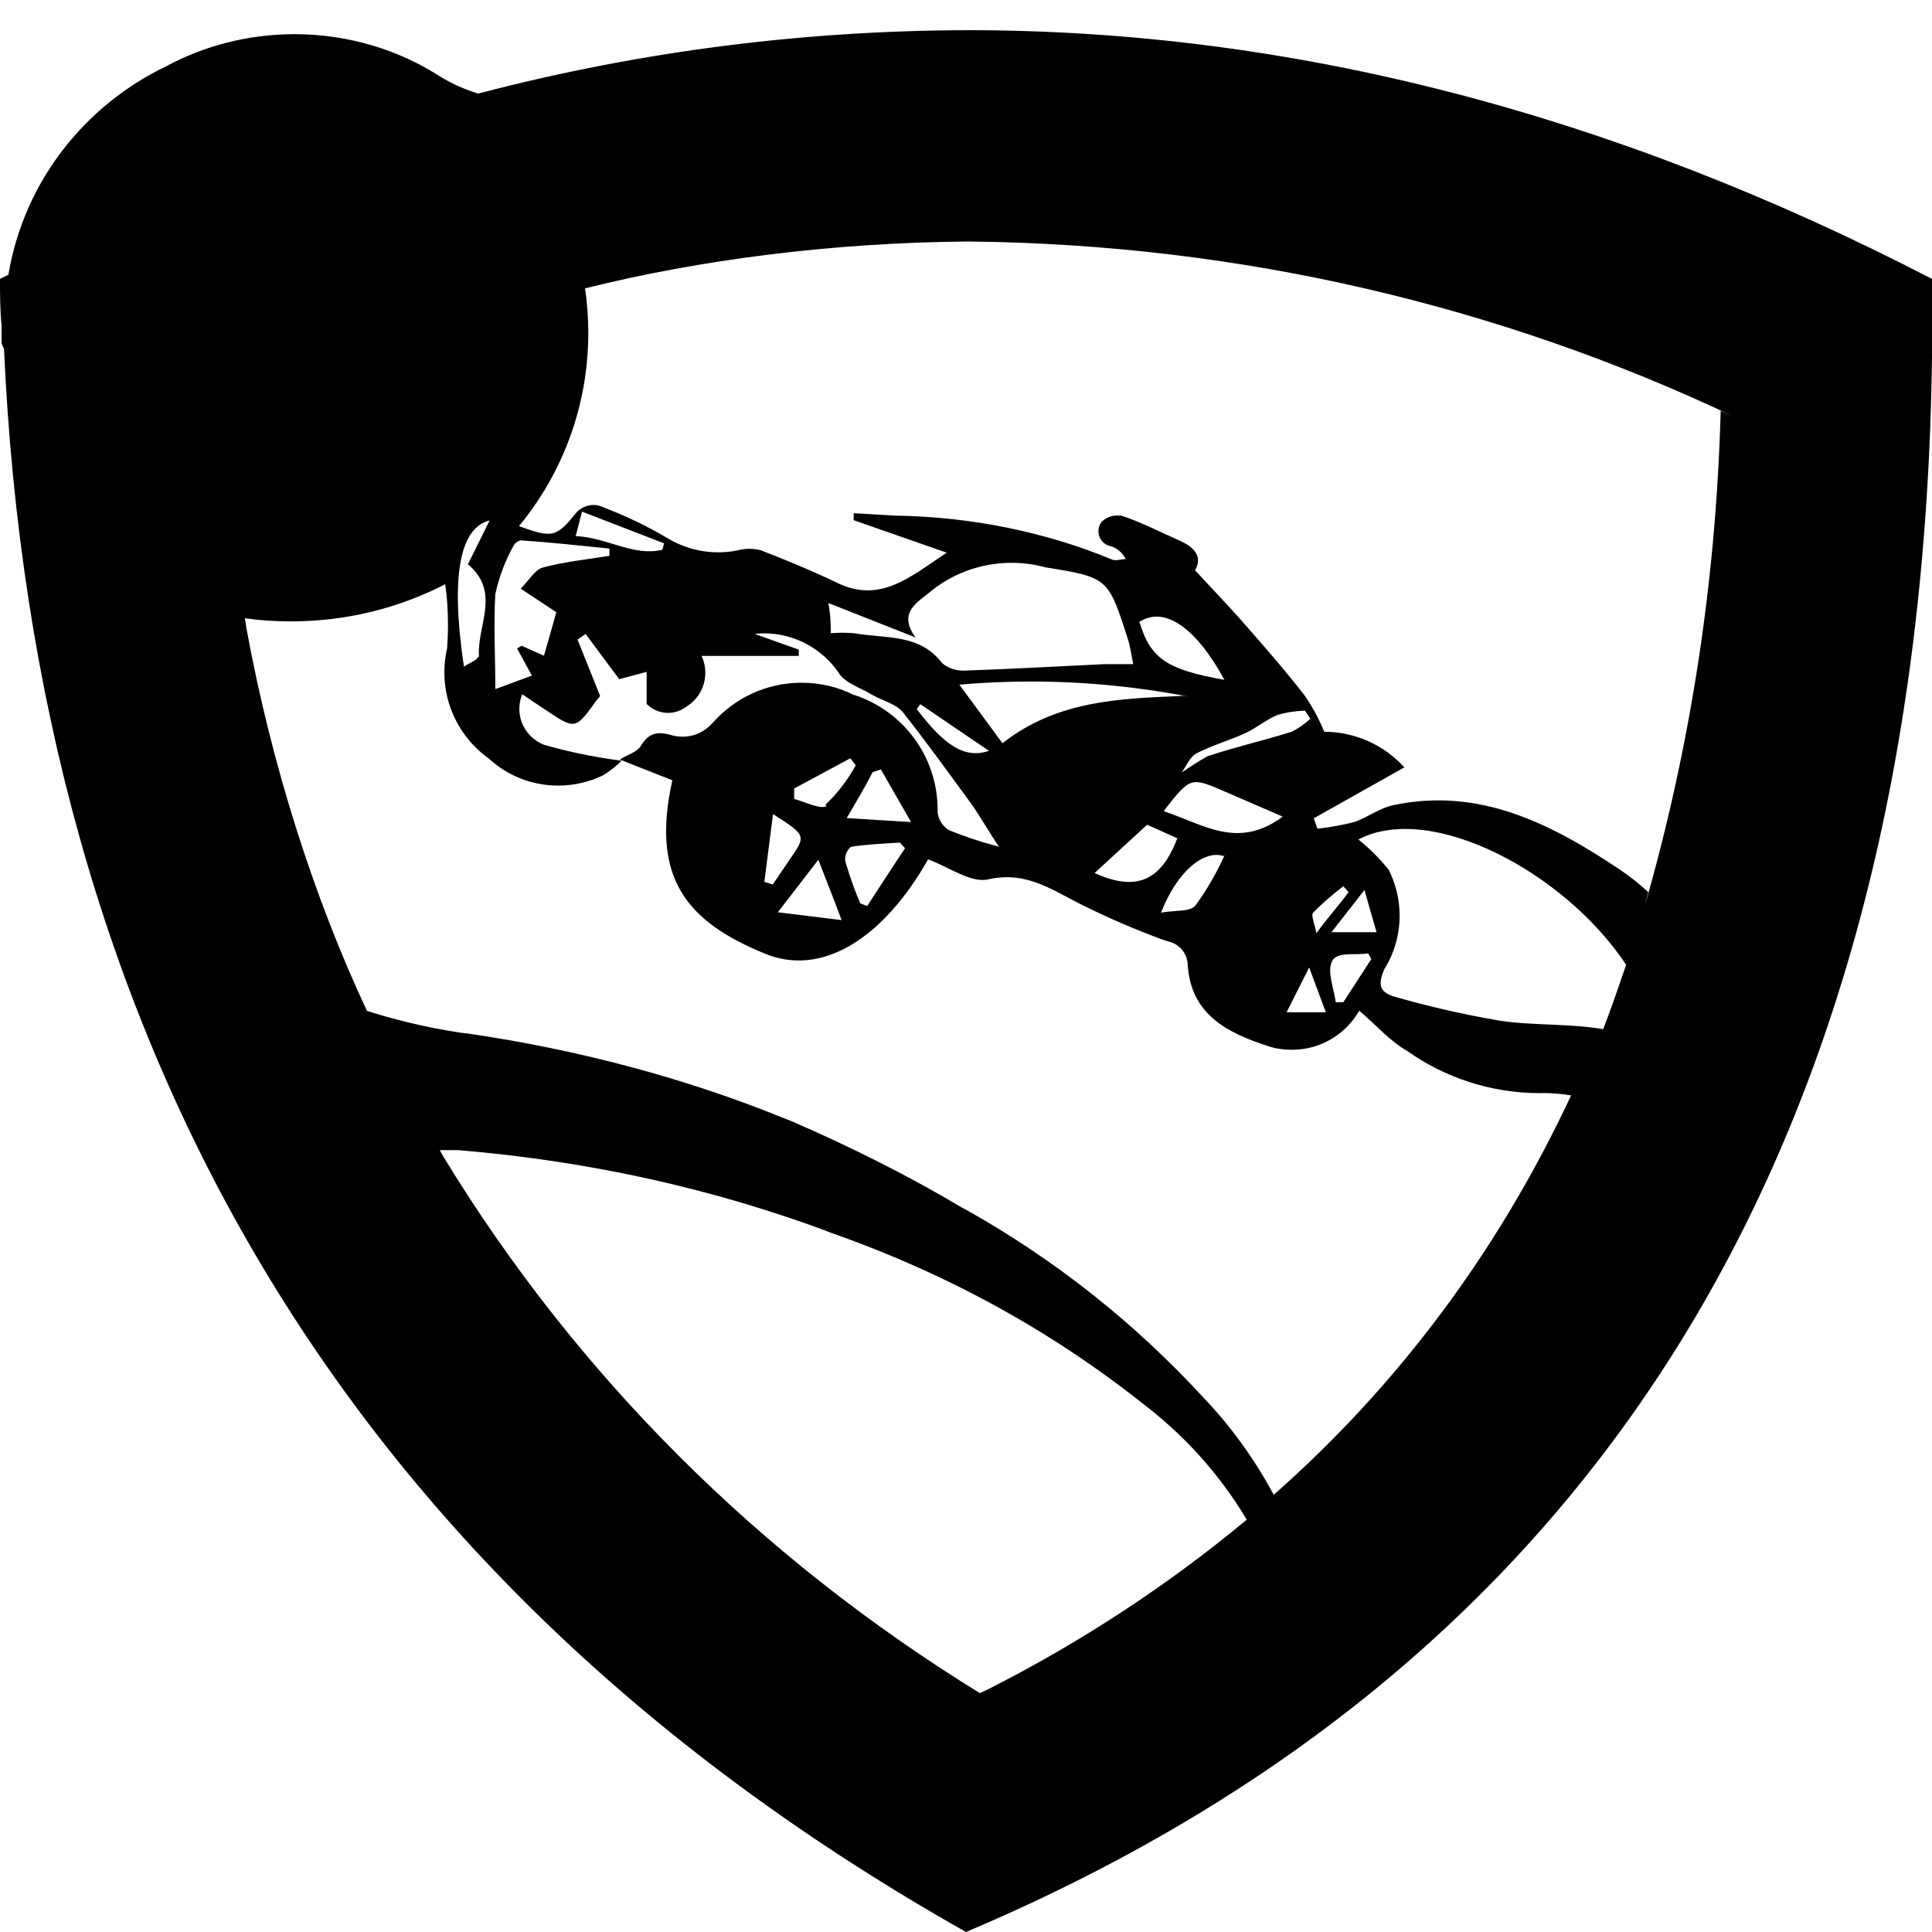 <svg width="16" height="16" viewBox="0 0 16 16" fill="none" xmlns="http://www.w3.org/2000/svg">
<g clip-path="url(#clip0_6_383)">
<path d="M16 2.31C13.35 0.937 10.689 0.25 8.017 0.25C6.577 0.253 5.182 0.445 3.855 0.803L3.967 0.777C3.845 0.74 3.739 0.692 3.641 0.631L3.647 0.635C3.305 0.414 2.887 0.283 2.439 0.283C2.051 0.283 1.686 0.381 1.368 0.553L1.38 0.547C0.696 0.875 0.203 1.506 0.072 2.261L0.07 2.275L0 2.31C0 2.44 0 2.56 0.013 2.695C0.013 2.743 0.013 2.79 0.013 2.84C0.018 2.858 0.025 2.874 0.033 2.889L0.033 2.888C0.293 8.62 2.843 13.088 8 16C13.501 13.672 16.087 9.06 16 2.31ZM8.017 2C10.283 2.022 12.423 2.537 14.342 3.442L14.25 3.402C14.211 4.836 13.995 6.202 13.621 7.503L13.65 7.388C13.581 7.324 13.506 7.264 13.427 7.21L13.42 7.205C12.852 6.825 12.252 6.513 11.53 6.67C11.42 6.695 11.322 6.772 11.215 6.808C11.13 6.83 11.027 6.849 10.921 6.862L10.91 6.862L10.88 6.777L11.63 6.355C11.466 6.174 11.23 6.061 10.967 6.06C10.918 5.941 10.861 5.84 10.794 5.745L10.797 5.75C10.627 5.532 10.445 5.325 10.262 5.117C10.148 4.99 10.03 4.867 9.897 4.723C9.96 4.612 9.897 4.532 9.76 4.473C9.622 4.412 9.452 4.325 9.292 4.272C9.28 4.27 9.267 4.269 9.253 4.269C9.201 4.269 9.154 4.29 9.12 4.325C9.105 4.346 9.097 4.371 9.097 4.399C9.097 4.463 9.144 4.516 9.205 4.525C9.257 4.544 9.298 4.581 9.322 4.629L9.323 4.63C9.283 4.63 9.235 4.65 9.2 4.63C8.67 4.411 8.054 4.279 7.409 4.27H7.405L7.07 4.25V4.308L7.84 4.577C7.538 4.777 7.293 5 6.933 4.827C6.728 4.728 6.515 4.64 6.303 4.558C6.273 4.55 6.24 4.545 6.205 4.545C6.171 4.545 6.137 4.55 6.105 4.559L6.108 4.558C6.06 4.568 6.004 4.574 5.948 4.574C5.793 4.574 5.648 4.53 5.524 4.455L5.528 4.457C5.364 4.359 5.174 4.268 4.975 4.193L4.95 4.185C4.94 4.183 4.928 4.182 4.916 4.182C4.863 4.182 4.815 4.204 4.78 4.237C4.608 4.45 4.578 4.46 4.298 4.357C4.655 3.925 4.872 3.366 4.872 2.756C4.872 2.626 4.862 2.498 4.843 2.373L4.845 2.388C5.795 2.151 6.887 2.01 8.011 2H8.017ZM11.5 7.202C11.425 7.109 11.343 7.028 11.253 6.955L11.25 6.952C11.848 6.638 12.957 7.22 13.467 7.99C13.405 8.17 13.345 8.348 13.277 8.523C12.995 8.475 12.703 8.495 12.422 8.453C12.073 8.393 11.777 8.322 11.487 8.236L11.543 8.25C11.415 8.217 11.415 8.137 11.465 8.025C11.544 7.899 11.591 7.747 11.591 7.583C11.591 7.444 11.557 7.313 11.498 7.198L11.5 7.202ZM7.69 4.912C7.874 4.756 8.115 4.661 8.377 4.661C8.472 4.661 8.564 4.673 8.652 4.697L8.645 4.696C9.175 4.783 9.177 4.778 9.342 5.298C9.36 5.353 9.367 5.413 9.385 5.5C9.292 5.5 9.222 5.5 9.15 5.5C8.767 5.518 8.387 5.54 8.005 5.553C7.997 5.554 7.987 5.554 7.978 5.554C7.912 5.554 7.851 5.532 7.804 5.493C7.612 5.243 7.332 5.291 7.075 5.244C7.046 5.242 7.012 5.24 6.977 5.24C6.943 5.24 6.909 5.242 6.875 5.244L6.88 5.244C6.88 5.171 6.88 5.109 6.86 4.994L7.582 5.279C7.44 5.083 7.58 5 7.69 4.912ZM7.622 5.832L8.19 6.218C7.99 6.287 7.82 6.173 7.592 5.872L7.622 5.832ZM7.945 5.67C8.122 5.654 8.328 5.644 8.537 5.644C8.984 5.644 9.422 5.688 9.845 5.769L9.802 5.763C9.28 5.785 8.757 5.798 8.302 6.155L7.945 5.67ZM9.445 5.145C9.647 5.022 9.905 5.197 10.14 5.63C9.657 5.545 9.525 5.45 9.435 5.145H9.445ZM9.5 6.83L9.75 6.942C9.617 7.293 9.412 7.388 9.065 7.23L9.5 6.83ZM10.143 7.08C10.07 7.24 9.989 7.378 9.895 7.506L9.9 7.5C9.855 7.553 9.732 7.537 9.615 7.558C9.75 7.213 9.972 7.035 10.135 7.09L10.143 7.08ZM9.642 6.71C9.86 6.433 9.86 6.433 10.143 6.555L10.623 6.763C10.25 7.04 9.965 6.825 9.642 6.72V6.71ZM10 6.263C9.916 6.31 9.846 6.356 9.778 6.404L9.785 6.4C9.825 6.345 9.852 6.27 9.907 6.24C10.035 6.173 10.18 6.133 10.312 6.072C10.405 6.03 10.488 5.957 10.582 5.92C10.649 5.9 10.726 5.888 10.806 5.885H10.807L10.852 5.952C10.807 5.994 10.757 6.03 10.701 6.058L10.697 6.06C10.467 6.133 10.232 6.185 10 6.263ZM10.842 8.012L10.98 8.383H10.655L10.842 8.012ZM10.9 7.72C10.885 7.643 10.855 7.577 10.875 7.558C10.951 7.481 11.033 7.41 11.119 7.344L11.125 7.34L11.168 7.388C11.088 7.5 11 7.593 10.902 7.728L10.9 7.72ZM11.027 7.72L11.3 7.37C11.342 7.518 11.37 7.62 11.4 7.72H11.027ZM11.357 7.942L11.125 8.3H11.062C11.047 8.185 10.99 8.05 11.03 7.963C11.07 7.875 11.225 7.915 11.33 7.895L11.357 7.942ZM4.607 5.07C4.575 5.185 4.542 5.303 4.505 5.43L4.32 5.348L4.282 5.37L4.405 5.595L4.102 5.707C4.102 5.43 4.087 5.173 4.102 4.92C4.135 4.771 4.186 4.639 4.254 4.518L4.25 4.525C4.262 4.499 4.286 4.48 4.314 4.475C4.564 4.492 4.802 4.518 5.047 4.543V4.603C4.862 4.633 4.675 4.652 4.495 4.7C4.43 4.718 4.382 4.805 4.312 4.875L4.607 5.07ZM4.767 4.442L4.82 4.237L5.5 4.5L5.485 4.553C5.25 4.61 5.032 4.455 4.777 4.44L4.767 4.442ZM3.957 5.442C3.957 5.463 3.89 5.49 3.842 5.52C3.73 4.77 3.807 4.372 4.055 4.31L3.875 4.673C4.152 4.905 3.947 5.183 3.967 5.438L3.957 5.442ZM2.027 5.12C2.143 5.137 2.276 5.146 2.411 5.146C2.877 5.146 3.317 5.032 3.703 4.83L3.687 4.838C3.702 4.939 3.71 5.055 3.71 5.173C3.71 5.244 3.707 5.313 3.702 5.381L3.702 5.372C3.688 5.431 3.68 5.499 3.68 5.569C3.68 5.859 3.822 6.117 4.04 6.276L4.043 6.277C4.194 6.419 4.398 6.506 4.623 6.506C4.758 6.506 4.887 6.474 5 6.418L4.995 6.42C5.053 6.385 5.103 6.345 5.148 6.3C4.9 6.268 4.681 6.22 4.467 6.157L4.498 6.165C4.381 6.115 4.301 6.003 4.301 5.871C4.301 5.827 4.31 5.785 4.326 5.747L4.325 5.75L4.56 5.907C4.753 6.035 4.773 6.029 4.908 5.845C4.928 5.814 4.949 5.788 4.971 5.763L4.97 5.764L4.783 5.297L4.85 5.25L5.128 5.625L5.355 5.564V5.83C5.401 5.875 5.463 5.904 5.533 5.904C5.59 5.904 5.643 5.884 5.686 5.851C5.78 5.793 5.841 5.689 5.841 5.572C5.841 5.521 5.83 5.473 5.809 5.43L5.81 5.432H6.615V5.38L6.25 5.25C6.273 5.247 6.3 5.245 6.326 5.245C6.582 5.245 6.808 5.373 6.944 5.569L6.945 5.572C6.998 5.657 7.123 5.694 7.215 5.75C7.308 5.804 7.418 5.827 7.478 5.899C7.675 6.149 7.855 6.399 8.038 6.649C8.123 6.767 8.195 6.899 8.273 7.012C8.106 6.968 7.967 6.92 7.833 6.865L7.858 6.875C7.806 6.842 7.771 6.788 7.765 6.726C7.765 6.721 7.765 6.713 7.765 6.707C7.765 6.263 7.477 5.888 7.077 5.756L7.07 5.755C6.944 5.691 6.795 5.654 6.638 5.654C6.346 5.654 6.084 5.782 5.904 5.984L5.903 5.984C5.843 6.056 5.753 6.101 5.653 6.101C5.619 6.101 5.586 6.096 5.556 6.087L5.558 6.087C5.451 6.059 5.378 6.062 5.308 6.175C5.278 6.229 5.193 6.252 5.133 6.29L5.568 6.462C5.388 7.274 5.688 7.632 6.333 7.897C6.801 8.092 7.311 7.779 7.686 7.117C7.858 7.179 8.041 7.317 8.186 7.282C8.521 7.207 8.743 7.394 9.003 7.514C9.177 7.601 9.399 7.697 9.626 7.781L9.676 7.797C9.765 7.816 9.832 7.894 9.836 7.987C9.861 8.412 10.181 8.559 10.506 8.665C10.563 8.684 10.63 8.694 10.699 8.694C10.937 8.694 11.144 8.565 11.255 8.373L11.256 8.37C11.391 8.482 11.506 8.62 11.656 8.705C11.962 8.922 12.344 9.053 12.755 9.053C12.766 9.053 12.777 9.053 12.787 9.052H12.786C12.866 9.053 12.944 9.06 13.02 9.073L13.011 9.072C12.403 10.373 11.573 11.473 10.559 12.37L10.549 12.38C10.386 12.078 10.196 11.817 9.977 11.585L9.978 11.587C9.406 10.962 8.741 10.434 8.003 10.02L7.963 9.999C7.55 9.752 7.058 9.502 6.548 9.282L6.463 9.249C5.697 8.938 4.803 8.694 3.873 8.559L3.811 8.552C3.515 8.506 3.254 8.442 3.003 8.36L3.038 8.37C2.6 7.433 2.25 6.343 2.041 5.204L2.028 5.12L2.027 5.12ZM6.777 7.12C6.845 7.295 6.9 7.433 6.97 7.62L6.442 7.555L6.777 7.12ZM6.4 7.325L6.33 7.303L6.402 6.742C6.677 6.918 6.68 6.92 6.537 7.122L6.4 7.325ZM6.847 6.673C6.802 6.71 6.67 6.64 6.577 6.617V6.53L7.042 6.28L7.087 6.338C7.018 6.463 6.934 6.572 6.835 6.665L6.847 6.673ZM7.012 6.775C7.092 6.638 7.16 6.525 7.227 6.395L7.295 6.372L7.545 6.808L7.012 6.775ZM7.495 7.025C7.39 7.183 7.285 7.343 7.182 7.503L7.125 7.482C7.085 7.391 7.042 7.273 7.006 7.152L7 7.128C6.999 7.124 6.999 7.12 6.999 7.115C6.999 7.074 7.018 7.037 7.047 7.013C7.18 6.992 7.317 6.987 7.452 6.978L7.495 7.025ZM8.12 14.025C6.275 12.89 4.769 11.377 3.675 9.584L3.642 9.525H3.797C4.899 9.617 5.918 9.849 6.877 10.206L6.797 10.18C7.805 10.524 8.679 11.005 9.449 11.612L9.43 11.598C9.79 11.866 10.089 12.194 10.316 12.57L10.325 12.585C9.679 13.123 8.951 13.602 8.173 13.995L8.107 14.025H8.12Z" fill="black"/>
</g>
<defs>
<clipPath id="clip0_6_383">
<rect width="16" height="16" fill="white"/>
</clipPath>
</defs>
</svg>
